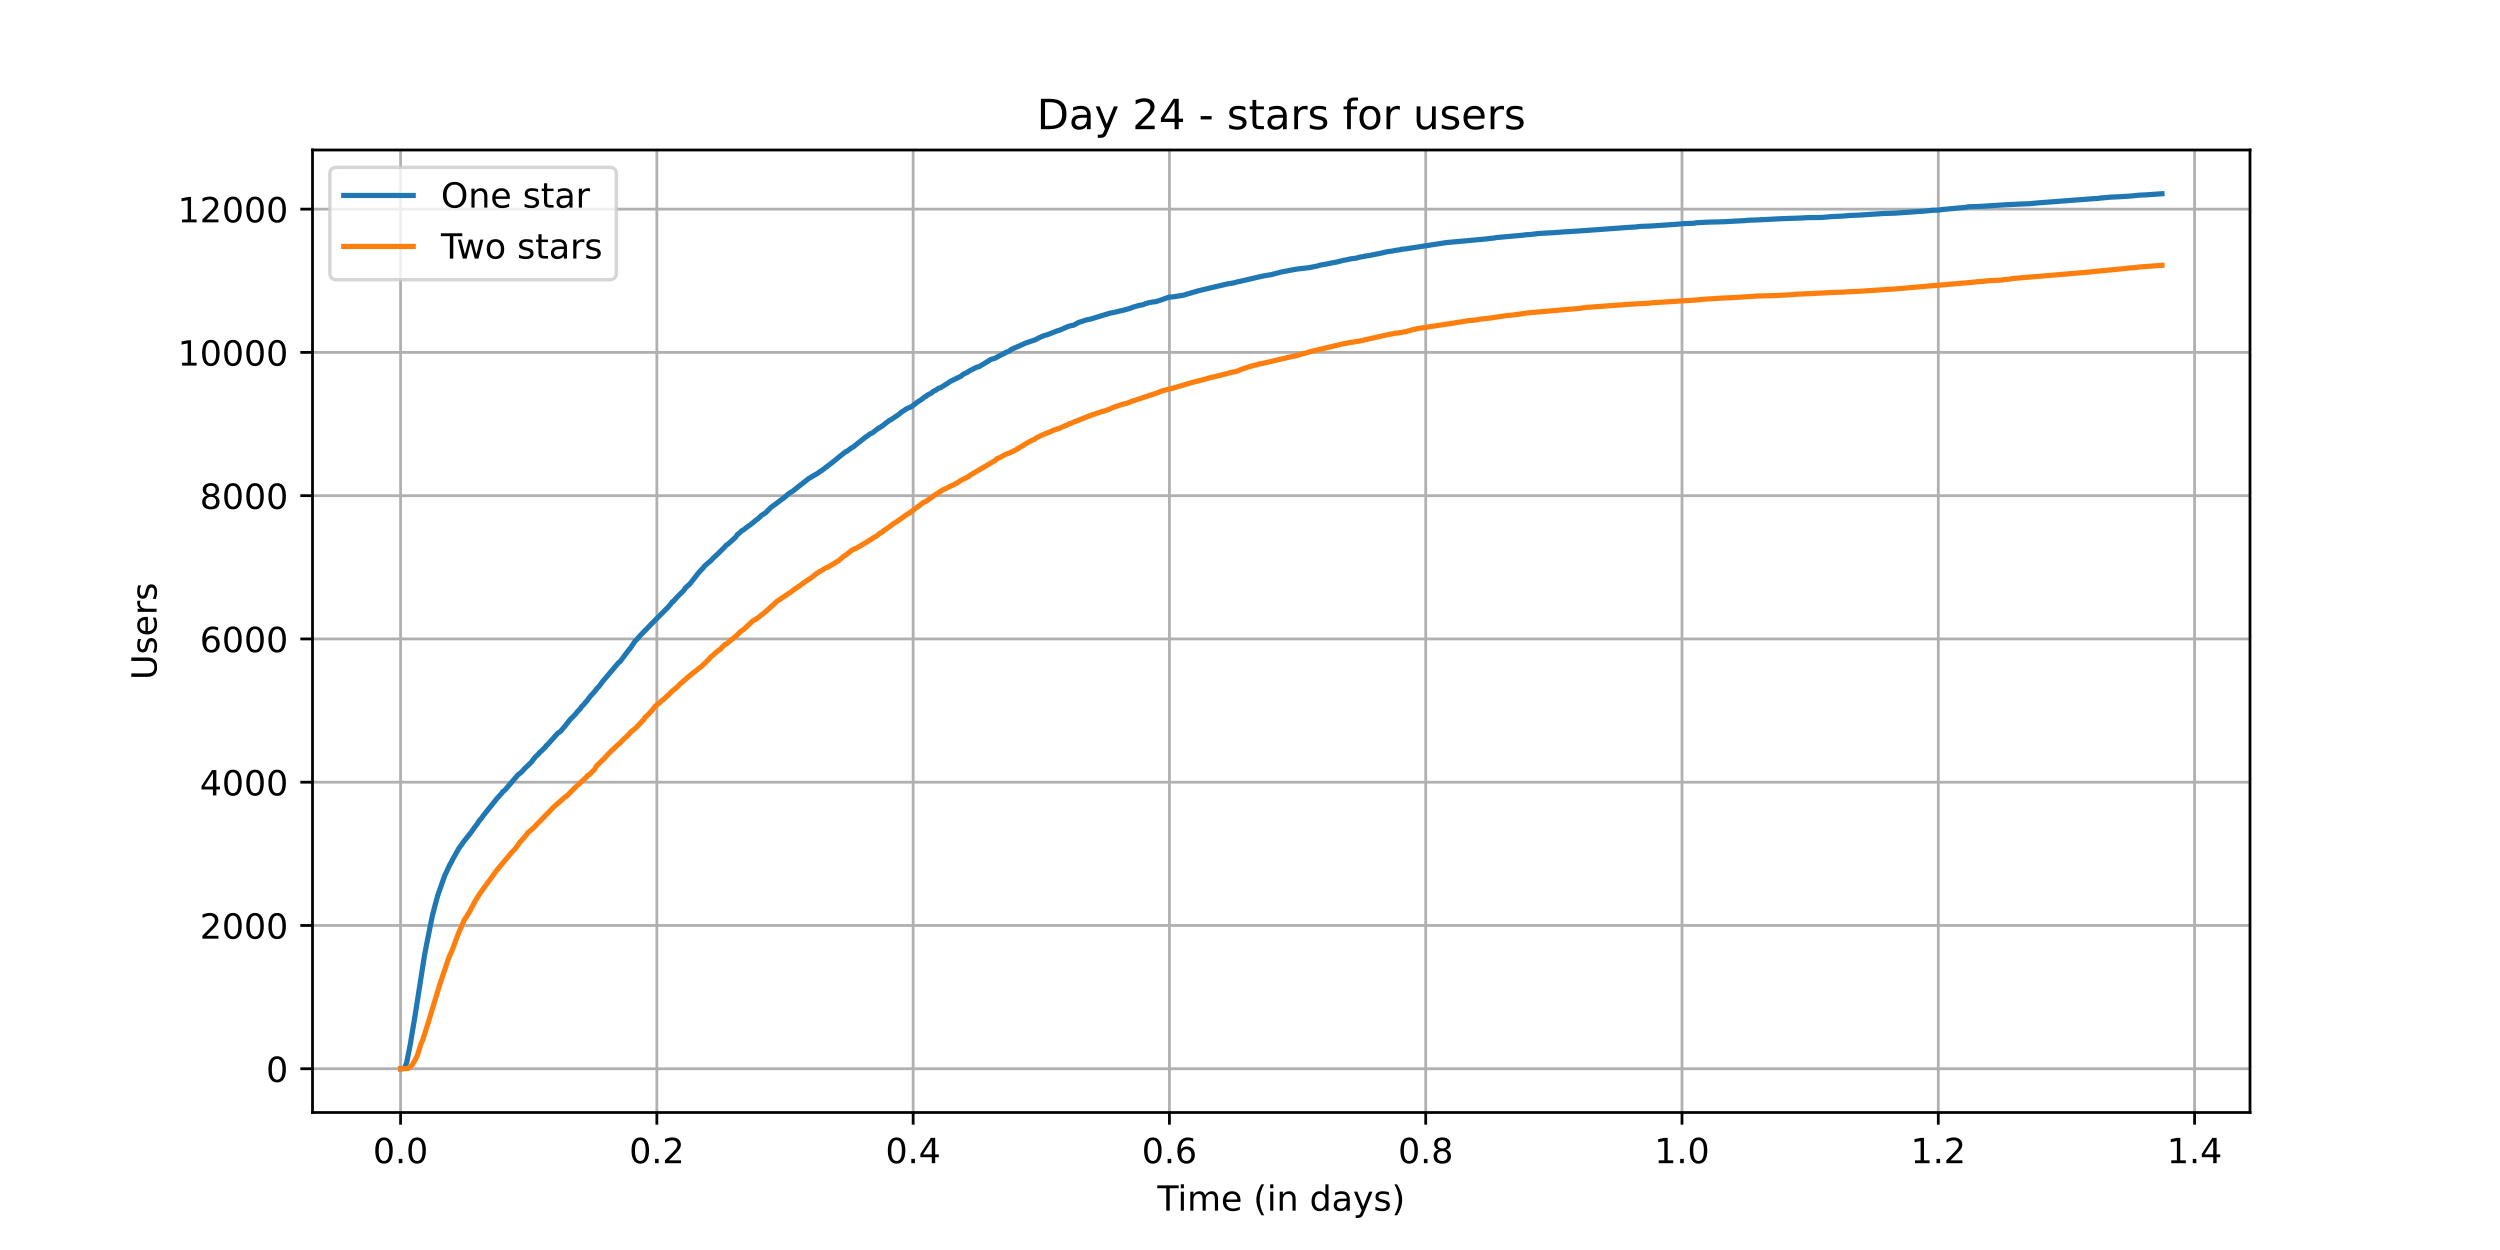 <?xml version="1.0" encoding="utf-8" standalone="no"?>
<!DOCTYPE svg PUBLIC "-//W3C//DTD SVG 1.1//EN"
  "http://www.w3.org/Graphics/SVG/1.1/DTD/svg11.dtd">
<!-- Created with matplotlib (https://matplotlib.org/) -->
<svg height="360pt" version="1.1" viewBox="0 0 720 360" width="720pt" xmlns="http://www.w3.org/2000/svg" xmlns:xlink="http://www.w3.org/1999/xlink">
 <defs>
  <style type="text/css">*{stroke-linecap:butt;stroke-linejoin:round;}</style>
 </defs>
 <g id="figure_1">
  <g id="patch_1">
   <path d="M 0 360 
L 720 360 
L 720 0 
L 0 0 
z
" style="fill:#ffffff;"/>
  </g>
  <g id="axes_1">
   <g id="patch_2">
    <path d="M 90 320.4 
L 648 320.4 
L 648 43.2 
L 90 43.2 
z
" style="fill:#ffffff;"/>
   </g>
   <g id="matplotlib.axis_1">
    <g id="xtick_1">
     <g id="line2d_1">
      <path clip-path="url(#p8cba66ebc4)" d="M 115.364 320.4 
L 115.364 43.2 
" style="fill:none;stroke:#b0b0b0;stroke-linecap:square;stroke-width:0.8;"/>
     </g>
     <g id="line2d_2">
      <defs>
       <path d="M 0 0 
L 0 3.5 
" id="m102d03d52a" style="stroke:#000000;stroke-width:0.8;"/>
      </defs>
      <g>
       <use style="stroke:#000000;stroke-width:0.8;" x="115.364" xlink:href="#m102d03d52a" y="320.4"/>
      </g>
     </g>
     <g id="text_1">
      <!-- 0.0 -->
      <g transform="translate(107.412 334.998)scale(0.1 -0.1)">
       <defs>
        <path d="M 31.781 66.406 
Q 24.172 66.406 20.328 58.906 
Q 16.5 51.422 16.5 36.375 
Q 16.5 21.391 20.328 13.891 
Q 24.172 6.391 31.781 6.391 
Q 39.453 6.391 43.281 13.891 
Q 47.125 21.391 47.125 36.375 
Q 47.125 51.422 43.281 58.906 
Q 39.453 66.406 31.781 66.406 
z
M 31.781 74.219 
Q 44.047 74.219 50.516 64.516 
Q 56.984 54.828 56.984 36.375 
Q 56.984 17.969 50.516 8.266 
Q 44.047 -1.422 31.781 -1.422 
Q 19.531 -1.422 13.062 8.266 
Q 6.594 17.969 6.594 36.375 
Q 6.594 54.828 13.062 64.516 
Q 19.531 74.219 31.781 74.219 
z
" id="DejaVuSans-48"/>
        <path d="M 10.688 12.406 
L 21 12.406 
L 21 0 
L 10.688 0 
z
" id="DejaVuSans-46"/>
       </defs>
       <use xlink:href="#DejaVuSans-48"/>
       <use x="63.623" xlink:href="#DejaVuSans-46"/>
       <use x="95.41" xlink:href="#DejaVuSans-48"/>
      </g>
     </g>
    </g>
    <g id="xtick_2">
     <g id="line2d_3">
      <path clip-path="url(#p8cba66ebc4)" d="M 189.174 320.4 
L 189.174 43.2 
" style="fill:none;stroke:#b0b0b0;stroke-linecap:square;stroke-width:0.8;"/>
     </g>
     <g id="line2d_4">
      <g>
       <use style="stroke:#000000;stroke-width:0.8;" x="189.174" xlink:href="#m102d03d52a" y="320.4"/>
      </g>
     </g>
     <g id="text_2">
      <!-- 0.2 -->
      <g transform="translate(181.223 334.998)scale(0.1 -0.1)">
       <defs>
        <path d="M 19.188 8.297 
L 53.609 8.297 
L 53.609 0 
L 7.328 0 
L 7.328 8.297 
Q 12.938 14.109 22.625 23.891 
Q 32.328 33.688 34.812 36.531 
Q 39.547 41.844 41.422 45.531 
Q 43.312 49.219 43.312 52.781 
Q 43.312 58.594 39.234 62.25 
Q 35.156 65.922 28.609 65.922 
Q 23.969 65.922 18.812 64.312 
Q 13.672 62.703 7.812 59.422 
L 7.812 69.391 
Q 13.766 71.781 18.938 73 
Q 24.125 74.219 28.422 74.219 
Q 39.75 74.219 46.484 68.547 
Q 53.219 62.891 53.219 53.422 
Q 53.219 48.922 51.531 44.891 
Q 49.859 40.875 45.406 35.406 
Q 44.188 33.984 37.641 27.219 
Q 31.109 20.453 19.188 8.297 
z
" id="DejaVuSans-50"/>
       </defs>
       <use xlink:href="#DejaVuSans-48"/>
       <use x="63.623" xlink:href="#DejaVuSans-46"/>
       <use x="95.41" xlink:href="#DejaVuSans-50"/>
      </g>
     </g>
    </g>
    <g id="xtick_3">
     <g id="line2d_5">
      <path clip-path="url(#p8cba66ebc4)" d="M 262.985 320.4 
L 262.985 43.2 
" style="fill:none;stroke:#b0b0b0;stroke-linecap:square;stroke-width:0.8;"/>
     </g>
     <g id="line2d_6">
      <g>
       <use style="stroke:#000000;stroke-width:0.8;" x="262.985" xlink:href="#m102d03d52a" y="320.4"/>
      </g>
     </g>
     <g id="text_3">
      <!-- 0.4 -->
      <g transform="translate(255.033 334.998)scale(0.1 -0.1)">
       <defs>
        <path d="M 37.797 64.312 
L 12.891 25.391 
L 37.797 25.391 
z
M 35.203 72.906 
L 47.609 72.906 
L 47.609 25.391 
L 58.016 25.391 
L 58.016 17.188 
L 47.609 17.188 
L 47.609 0 
L 37.797 0 
L 37.797 17.188 
L 4.891 17.188 
L 4.891 26.703 
z
" id="DejaVuSans-52"/>
       </defs>
       <use xlink:href="#DejaVuSans-48"/>
       <use x="63.623" xlink:href="#DejaVuSans-46"/>
       <use x="95.41" xlink:href="#DejaVuSans-52"/>
      </g>
     </g>
    </g>
    <g id="xtick_4">
     <g id="line2d_7">
      <path clip-path="url(#p8cba66ebc4)" d="M 336.795 320.4 
L 336.795 43.2 
" style="fill:none;stroke:#b0b0b0;stroke-linecap:square;stroke-width:0.8;"/>
     </g>
     <g id="line2d_8">
      <g>
       <use style="stroke:#000000;stroke-width:0.8;" x="336.795" xlink:href="#m102d03d52a" y="320.4"/>
      </g>
     </g>
     <g id="text_4">
      <!-- 0.6 -->
      <g transform="translate(328.844 334.998)scale(0.1 -0.1)">
       <defs>
        <path d="M 33.016 40.375 
Q 26.375 40.375 22.484 35.828 
Q 18.609 31.297 18.609 23.391 
Q 18.609 15.531 22.484 10.953 
Q 26.375 6.391 33.016 6.391 
Q 39.656 6.391 43.531 10.953 
Q 47.406 15.531 47.406 23.391 
Q 47.406 31.297 43.531 35.828 
Q 39.656 40.375 33.016 40.375 
z
M 52.594 71.297 
L 52.594 62.312 
Q 48.875 64.062 45.094 64.984 
Q 41.312 65.922 37.594 65.922 
Q 27.828 65.922 22.672 59.328 
Q 17.531 52.734 16.797 39.406 
Q 19.672 43.656 24.016 45.922 
Q 28.375 48.188 33.594 48.188 
Q 44.578 48.188 50.953 41.516 
Q 57.328 34.859 57.328 23.391 
Q 57.328 12.156 50.688 5.359 
Q 44.047 -1.422 33.016 -1.422 
Q 20.359 -1.422 13.672 8.266 
Q 6.984 17.969 6.984 36.375 
Q 6.984 53.656 15.188 63.938 
Q 23.391 74.219 37.203 74.219 
Q 40.922 74.219 44.703 73.484 
Q 48.484 72.75 52.594 71.297 
z
" id="DejaVuSans-54"/>
       </defs>
       <use xlink:href="#DejaVuSans-48"/>
       <use x="63.623" xlink:href="#DejaVuSans-46"/>
       <use x="95.41" xlink:href="#DejaVuSans-54"/>
      </g>
     </g>
    </g>
    <g id="xtick_5">
     <g id="line2d_9">
      <path clip-path="url(#p8cba66ebc4)" d="M 410.606 320.4 
L 410.606 43.2 
" style="fill:none;stroke:#b0b0b0;stroke-linecap:square;stroke-width:0.8;"/>
     </g>
     <g id="line2d_10">
      <g>
       <use style="stroke:#000000;stroke-width:0.8;" x="410.606" xlink:href="#m102d03d52a" y="320.4"/>
      </g>
     </g>
     <g id="text_5">
      <!-- 0.8 -->
      <g transform="translate(402.654 334.998)scale(0.1 -0.1)">
       <defs>
        <path d="M 31.781 34.625 
Q 24.75 34.625 20.719 30.859 
Q 16.703 27.094 16.703 20.516 
Q 16.703 13.922 20.719 10.156 
Q 24.75 6.391 31.781 6.391 
Q 38.812 6.391 42.859 10.172 
Q 46.922 13.969 46.922 20.516 
Q 46.922 27.094 42.891 30.859 
Q 38.875 34.625 31.781 34.625 
z
M 21.922 38.812 
Q 15.578 40.375 12.031 44.719 
Q 8.5 49.078 8.5 55.328 
Q 8.5 64.062 14.719 69.141 
Q 20.953 74.219 31.781 74.219 
Q 42.672 74.219 48.875 69.141 
Q 55.078 64.062 55.078 55.328 
Q 55.078 49.078 51.531 44.719 
Q 48 40.375 41.703 38.812 
Q 48.828 37.156 52.797 32.312 
Q 56.781 27.484 56.781 20.516 
Q 56.781 9.906 50.312 4.234 
Q 43.844 -1.422 31.781 -1.422 
Q 19.734 -1.422 13.25 4.234 
Q 6.781 9.906 6.781 20.516 
Q 6.781 27.484 10.781 32.312 
Q 14.797 37.156 21.922 38.812 
z
M 18.312 54.391 
Q 18.312 48.734 21.844 45.562 
Q 25.391 42.391 31.781 42.391 
Q 38.141 42.391 41.719 45.562 
Q 45.312 48.734 45.312 54.391 
Q 45.312 60.062 41.719 63.234 
Q 38.141 66.406 31.781 66.406 
Q 25.391 66.406 21.844 63.234 
Q 18.312 60.062 18.312 54.391 
z
" id="DejaVuSans-56"/>
       </defs>
       <use xlink:href="#DejaVuSans-48"/>
       <use x="63.623" xlink:href="#DejaVuSans-46"/>
       <use x="95.41" xlink:href="#DejaVuSans-56"/>
      </g>
     </g>
    </g>
    <g id="xtick_6">
     <g id="line2d_11">
      <path clip-path="url(#p8cba66ebc4)" d="M 484.417 320.4 
L 484.417 43.2 
" style="fill:none;stroke:#b0b0b0;stroke-linecap:square;stroke-width:0.8;"/>
     </g>
     <g id="line2d_12">
      <g>
       <use style="stroke:#000000;stroke-width:0.8;" x="484.417" xlink:href="#m102d03d52a" y="320.4"/>
      </g>
     </g>
     <g id="text_6">
      <!-- 1.0 -->
      <g transform="translate(476.465 334.998)scale(0.1 -0.1)">
       <defs>
        <path d="M 12.406 8.297 
L 28.516 8.297 
L 28.516 63.922 
L 10.984 60.406 
L 10.984 69.391 
L 28.422 72.906 
L 38.281 72.906 
L 38.281 8.297 
L 54.391 8.297 
L 54.391 0 
L 12.406 0 
z
" id="DejaVuSans-49"/>
       </defs>
       <use xlink:href="#DejaVuSans-49"/>
       <use x="63.623" xlink:href="#DejaVuSans-46"/>
       <use x="95.41" xlink:href="#DejaVuSans-48"/>
      </g>
     </g>
    </g>
    <g id="xtick_7">
     <g id="line2d_13">
      <path clip-path="url(#p8cba66ebc4)" d="M 558.227 320.4 
L 558.227 43.2 
" style="fill:none;stroke:#b0b0b0;stroke-linecap:square;stroke-width:0.8;"/>
     </g>
     <g id="line2d_14">
      <g>
       <use style="stroke:#000000;stroke-width:0.8;" x="558.227" xlink:href="#m102d03d52a" y="320.4"/>
      </g>
     </g>
     <g id="text_7">
      <!-- 1.2 -->
      <g transform="translate(550.276 334.998)scale(0.1 -0.1)">
       <use xlink:href="#DejaVuSans-49"/>
       <use x="63.623" xlink:href="#DejaVuSans-46"/>
       <use x="95.41" xlink:href="#DejaVuSans-50"/>
      </g>
     </g>
    </g>
    <g id="xtick_8">
     <g id="line2d_15">
      <path clip-path="url(#p8cba66ebc4)" d="M 632.038 320.4 
L 632.038 43.2 
" style="fill:none;stroke:#b0b0b0;stroke-linecap:square;stroke-width:0.8;"/>
     </g>
     <g id="line2d_16">
      <g>
       <use style="stroke:#000000;stroke-width:0.8;" x="632.038" xlink:href="#m102d03d52a" y="320.4"/>
      </g>
     </g>
     <g id="text_8">
      <!-- 1.4 -->
      <g transform="translate(624.086 334.998)scale(0.1 -0.1)">
       <use xlink:href="#DejaVuSans-49"/>
       <use x="63.623" xlink:href="#DejaVuSans-46"/>
       <use x="95.41" xlink:href="#DejaVuSans-52"/>
      </g>
     </g>
    </g>
    <g id="text_9">
     <!-- Time (in days) -->
     <g transform="translate(333.327 348.677)scale(0.1 -0.1)">
      <defs>
       <path d="M -0.297 72.906 
L 61.375 72.906 
L 61.375 64.594 
L 35.5 64.594 
L 35.5 0 
L 25.594 0 
L 25.594 64.594 
L -0.297 64.594 
z
" id="DejaVuSans-84"/>
       <path d="M 9.422 54.688 
L 18.406 54.688 
L 18.406 0 
L 9.422 0 
z
M 9.422 75.984 
L 18.406 75.984 
L 18.406 64.594 
L 9.422 64.594 
z
" id="DejaVuSans-105"/>
       <path d="M 52 44.188 
Q 55.375 50.25 60.062 53.125 
Q 64.75 56 71.094 56 
Q 79.641 56 84.281 50.016 
Q 88.922 44.047 88.922 33.016 
L 88.922 0 
L 79.891 0 
L 79.891 32.719 
Q 79.891 40.578 77.094 44.375 
Q 74.312 48.188 68.609 48.188 
Q 61.625 48.188 57.562 43.547 
Q 53.516 38.922 53.516 30.906 
L 53.516 0 
L 44.484 0 
L 44.484 32.719 
Q 44.484 40.625 41.703 44.406 
Q 38.922 48.188 33.109 48.188 
Q 26.219 48.188 22.156 43.531 
Q 18.109 38.875 18.109 30.906 
L 18.109 0 
L 9.078 0 
L 9.078 54.688 
L 18.109 54.688 
L 18.109 46.188 
Q 21.188 51.219 25.484 53.609 
Q 29.781 56 35.688 56 
Q 41.656 56 45.828 52.969 
Q 50 49.953 52 44.188 
z
" id="DejaVuSans-109"/>
       <path d="M 56.203 29.594 
L 56.203 25.203 
L 14.891 25.203 
Q 15.484 15.922 20.484 11.062 
Q 25.484 6.203 34.422 6.203 
Q 39.594 6.203 44.453 7.469 
Q 49.312 8.734 54.109 11.281 
L 54.109 2.781 
Q 49.266 0.734 44.188 -0.344 
Q 39.109 -1.422 33.891 -1.422 
Q 20.797 -1.422 13.156 6.188 
Q 5.516 13.812 5.516 26.812 
Q 5.516 40.234 12.766 48.109 
Q 20.016 56 32.328 56 
Q 43.359 56 49.781 48.891 
Q 56.203 41.797 56.203 29.594 
z
M 47.219 32.234 
Q 47.125 39.594 43.094 43.984 
Q 39.062 48.391 32.422 48.391 
Q 24.906 48.391 20.391 44.141 
Q 15.875 39.891 15.188 32.172 
z
" id="DejaVuSans-101"/>
       <path id="DejaVuSans-32"/>
       <path d="M 31 75.875 
Q 24.469 64.656 21.281 53.656 
Q 18.109 42.672 18.109 31.391 
Q 18.109 20.125 21.312 9.062 
Q 24.516 -2 31 -13.188 
L 23.188 -13.188 
Q 15.875 -1.703 12.234 9.375 
Q 8.594 20.453 8.594 31.391 
Q 8.594 42.281 12.203 53.312 
Q 15.828 64.359 23.188 75.875 
z
" id="DejaVuSans-40"/>
       <path d="M 54.891 33.016 
L 54.891 0 
L 45.906 0 
L 45.906 32.719 
Q 45.906 40.484 42.875 44.328 
Q 39.844 48.188 33.797 48.188 
Q 26.516 48.188 22.312 43.547 
Q 18.109 38.922 18.109 30.906 
L 18.109 0 
L 9.078 0 
L 9.078 54.688 
L 18.109 54.688 
L 18.109 46.188 
Q 21.344 51.125 25.703 53.562 
Q 30.078 56 35.797 56 
Q 45.219 56 50.047 50.172 
Q 54.891 44.344 54.891 33.016 
z
" id="DejaVuSans-110"/>
       <path d="M 45.406 46.391 
L 45.406 75.984 
L 54.391 75.984 
L 54.391 0 
L 45.406 0 
L 45.406 8.203 
Q 42.578 3.328 38.25 0.953 
Q 33.938 -1.422 27.875 -1.422 
Q 17.969 -1.422 11.734 6.484 
Q 5.516 14.406 5.516 27.297 
Q 5.516 40.188 11.734 48.094 
Q 17.969 56 27.875 56 
Q 33.938 56 38.25 53.625 
Q 42.578 51.266 45.406 46.391 
z
M 14.797 27.297 
Q 14.797 17.391 18.875 11.75 
Q 22.953 6.109 30.078 6.109 
Q 37.203 6.109 41.297 11.75 
Q 45.406 17.391 45.406 27.297 
Q 45.406 37.203 41.297 42.844 
Q 37.203 48.484 30.078 48.484 
Q 22.953 48.484 18.875 42.844 
Q 14.797 37.203 14.797 27.297 
z
" id="DejaVuSans-100"/>
       <path d="M 34.281 27.484 
Q 23.391 27.484 19.188 25 
Q 14.984 22.516 14.984 16.5 
Q 14.984 11.719 18.141 8.906 
Q 21.297 6.109 26.703 6.109 
Q 34.188 6.109 38.703 11.406 
Q 43.219 16.703 43.219 25.484 
L 43.219 27.484 
z
M 52.203 31.203 
L 52.203 0 
L 43.219 0 
L 43.219 8.297 
Q 40.141 3.328 35.547 0.953 
Q 30.953 -1.422 24.312 -1.422 
Q 15.922 -1.422 10.953 3.297 
Q 6 8.016 6 15.922 
Q 6 25.141 12.172 29.828 
Q 18.359 34.516 30.609 34.516 
L 43.219 34.516 
L 43.219 35.406 
Q 43.219 41.609 39.141 45 
Q 35.062 48.391 27.688 48.391 
Q 23 48.391 18.547 47.266 
Q 14.109 46.141 10.016 43.891 
L 10.016 52.203 
Q 14.938 54.109 19.578 55.047 
Q 24.219 56 28.609 56 
Q 40.484 56 46.344 49.844 
Q 52.203 43.703 52.203 31.203 
z
" id="DejaVuSans-97"/>
       <path d="M 32.172 -5.078 
Q 28.375 -14.844 24.75 -17.812 
Q 21.141 -20.797 15.094 -20.797 
L 7.906 -20.797 
L 7.906 -13.281 
L 13.188 -13.281 
Q 16.891 -13.281 18.938 -11.516 
Q 21 -9.766 23.484 -3.219 
L 25.094 0.875 
L 2.984 54.688 
L 12.5 54.688 
L 29.594 11.922 
L 46.688 54.688 
L 56.203 54.688 
z
" id="DejaVuSans-121"/>
       <path d="M 44.281 53.078 
L 44.281 44.578 
Q 40.484 46.531 36.375 47.5 
Q 32.281 48.484 27.875 48.484 
Q 21.188 48.484 17.844 46.438 
Q 14.5 44.391 14.5 40.281 
Q 14.5 37.156 16.891 35.375 
Q 19.281 33.594 26.516 31.984 
L 29.594 31.297 
Q 39.156 29.25 43.188 25.516 
Q 47.219 21.781 47.219 15.094 
Q 47.219 7.469 41.188 3.016 
Q 35.156 -1.422 24.609 -1.422 
Q 20.219 -1.422 15.453 -0.562 
Q 10.688 0.297 5.422 2 
L 5.422 11.281 
Q 10.406 8.688 15.234 7.391 
Q 20.062 6.109 24.812 6.109 
Q 31.156 6.109 34.562 8.281 
Q 37.984 10.453 37.984 14.406 
Q 37.984 18.062 35.516 20.016 
Q 33.062 21.969 24.703 23.781 
L 21.578 24.516 
Q 13.234 26.266 9.516 29.906 
Q 5.812 33.547 5.812 39.891 
Q 5.812 47.609 11.281 51.797 
Q 16.75 56 26.812 56 
Q 31.781 56 36.172 55.266 
Q 40.578 54.547 44.281 53.078 
z
" id="DejaVuSans-115"/>
       <path d="M 8.016 75.875 
L 15.828 75.875 
Q 23.141 64.359 26.781 53.312 
Q 30.422 42.281 30.422 31.391 
Q 30.422 20.453 26.781 9.375 
Q 23.141 -1.703 15.828 -13.188 
L 8.016 -13.188 
Q 14.5 -2 17.703 9.062 
Q 20.906 20.125 20.906 31.391 
Q 20.906 42.672 17.703 53.656 
Q 14.5 64.656 8.016 75.875 
z
" id="DejaVuSans-41"/>
      </defs>
      <use xlink:href="#DejaVuSans-84"/>
      <use x="57.959" xlink:href="#DejaVuSans-105"/>
      <use x="85.742" xlink:href="#DejaVuSans-109"/>
      <use x="183.154" xlink:href="#DejaVuSans-101"/>
      <use x="244.678" xlink:href="#DejaVuSans-32"/>
      <use x="276.465" xlink:href="#DejaVuSans-40"/>
      <use x="315.479" xlink:href="#DejaVuSans-105"/>
      <use x="343.262" xlink:href="#DejaVuSans-110"/>
      <use x="406.641" xlink:href="#DejaVuSans-32"/>
      <use x="438.428" xlink:href="#DejaVuSans-100"/>
      <use x="501.904" xlink:href="#DejaVuSans-97"/>
      <use x="563.184" xlink:href="#DejaVuSans-121"/>
      <use x="622.363" xlink:href="#DejaVuSans-115"/>
      <use x="674.463" xlink:href="#DejaVuSans-41"/>
     </g>
    </g>
   </g>
   <g id="matplotlib.axis_2">
    <g id="ytick_1">
     <g id="line2d_17">
      <path clip-path="url(#p8cba66ebc4)" d="M 90 307.8 
L 648 307.8 
" style="fill:none;stroke:#b0b0b0;stroke-linecap:square;stroke-width:0.8;"/>
     </g>
     <g id="line2d_18">
      <defs>
       <path d="M 0 0 
L -3.5 0 
" id="me03bfef61c" style="stroke:#000000;stroke-width:0.8;"/>
      </defs>
      <g>
       <use style="stroke:#000000;stroke-width:0.8;" x="90" xlink:href="#me03bfef61c" y="307.8"/>
      </g>
     </g>
     <g id="text_10">
      <!-- 0 -->
      <g transform="translate(76.638 311.599)scale(0.1 -0.1)">
       <use xlink:href="#DejaVuSans-48"/>
      </g>
     </g>
    </g>
    <g id="ytick_2">
     <g id="line2d_19">
      <path clip-path="url(#p8cba66ebc4)" d="M 90 266.539 
L 648 266.539 
" style="fill:none;stroke:#b0b0b0;stroke-linecap:square;stroke-width:0.8;"/>
     </g>
     <g id="line2d_20">
      <g>
       <use style="stroke:#000000;stroke-width:0.8;" x="90" xlink:href="#me03bfef61c" y="266.539"/>
      </g>
     </g>
     <g id="text_11">
      <!-- 2000 -->
      <g transform="translate(57.55 270.338)scale(0.1 -0.1)">
       <use xlink:href="#DejaVuSans-50"/>
       <use x="63.623" xlink:href="#DejaVuSans-48"/>
       <use x="127.246" xlink:href="#DejaVuSans-48"/>
       <use x="190.869" xlink:href="#DejaVuSans-48"/>
      </g>
     </g>
    </g>
    <g id="ytick_3">
     <g id="line2d_21">
      <path clip-path="url(#p8cba66ebc4)" d="M 90 225.279 
L 648 225.279 
" style="fill:none;stroke:#b0b0b0;stroke-linecap:square;stroke-width:0.8;"/>
     </g>
     <g id="line2d_22">
      <g>
       <use style="stroke:#000000;stroke-width:0.8;" x="90" xlink:href="#me03bfef61c" y="225.279"/>
      </g>
     </g>
     <g id="text_12">
      <!-- 4000 -->
      <g transform="translate(57.55 229.078)scale(0.1 -0.1)">
       <use xlink:href="#DejaVuSans-52"/>
       <use x="63.623" xlink:href="#DejaVuSans-48"/>
       <use x="127.246" xlink:href="#DejaVuSans-48"/>
       <use x="190.869" xlink:href="#DejaVuSans-48"/>
      </g>
     </g>
    </g>
    <g id="ytick_4">
     <g id="line2d_23">
      <path clip-path="url(#p8cba66ebc4)" d="M 90 184.018 
L 648 184.018 
" style="fill:none;stroke:#b0b0b0;stroke-linecap:square;stroke-width:0.8;"/>
     </g>
     <g id="line2d_24">
      <g>
       <use style="stroke:#000000;stroke-width:0.8;" x="90" xlink:href="#me03bfef61c" y="184.018"/>
      </g>
     </g>
     <g id="text_13">
      <!-- 6000 -->
      <g transform="translate(57.55 187.817)scale(0.1 -0.1)">
       <use xlink:href="#DejaVuSans-54"/>
       <use x="63.623" xlink:href="#DejaVuSans-48"/>
       <use x="127.246" xlink:href="#DejaVuSans-48"/>
       <use x="190.869" xlink:href="#DejaVuSans-48"/>
      </g>
     </g>
    </g>
    <g id="ytick_5">
     <g id="line2d_25">
      <path clip-path="url(#p8cba66ebc4)" d="M 90 142.757 
L 648 142.757 
" style="fill:none;stroke:#b0b0b0;stroke-linecap:square;stroke-width:0.8;"/>
     </g>
     <g id="line2d_26">
      <g>
       <use style="stroke:#000000;stroke-width:0.8;" x="90" xlink:href="#me03bfef61c" y="142.757"/>
      </g>
     </g>
     <g id="text_14">
      <!-- 8000 -->
      <g transform="translate(57.55 146.556)scale(0.1 -0.1)">
       <use xlink:href="#DejaVuSans-56"/>
       <use x="63.623" xlink:href="#DejaVuSans-48"/>
       <use x="127.246" xlink:href="#DejaVuSans-48"/>
       <use x="190.869" xlink:href="#DejaVuSans-48"/>
      </g>
     </g>
    </g>
    <g id="ytick_6">
     <g id="line2d_27">
      <path clip-path="url(#p8cba66ebc4)" d="M 90 101.496 
L 648 101.496 
" style="fill:none;stroke:#b0b0b0;stroke-linecap:square;stroke-width:0.8;"/>
     </g>
     <g id="line2d_28">
      <g>
       <use style="stroke:#000000;stroke-width:0.8;" x="90" xlink:href="#me03bfef61c" y="101.496"/>
      </g>
     </g>
     <g id="text_15">
      <!-- 10000 -->
      <g transform="translate(51.188 105.295)scale(0.1 -0.1)">
       <use xlink:href="#DejaVuSans-49"/>
       <use x="63.623" xlink:href="#DejaVuSans-48"/>
       <use x="127.246" xlink:href="#DejaVuSans-48"/>
       <use x="190.869" xlink:href="#DejaVuSans-48"/>
       <use x="254.492" xlink:href="#DejaVuSans-48"/>
      </g>
     </g>
    </g>
    <g id="ytick_7">
     <g id="line2d_29">
      <path clip-path="url(#p8cba66ebc4)" d="M 90 60.236 
L 648 60.236 
" style="fill:none;stroke:#b0b0b0;stroke-linecap:square;stroke-width:0.8;"/>
     </g>
     <g id="line2d_30">
      <g>
       <use style="stroke:#000000;stroke-width:0.8;" x="90" xlink:href="#me03bfef61c" y="60.236"/>
      </g>
     </g>
     <g id="text_16">
      <!-- 12000 -->
      <g transform="translate(51.188 64.035)scale(0.1 -0.1)">
       <use xlink:href="#DejaVuSans-49"/>
       <use x="63.623" xlink:href="#DejaVuSans-50"/>
       <use x="127.246" xlink:href="#DejaVuSans-48"/>
       <use x="190.869" xlink:href="#DejaVuSans-48"/>
       <use x="254.492" xlink:href="#DejaVuSans-48"/>
      </g>
     </g>
    </g>
    <g id="text_17">
     <!-- Users -->
     <g transform="translate(45.108 195.801)rotate(-90)scale(0.1 -0.1)">
      <defs>
       <path d="M 8.688 72.906 
L 18.609 72.906 
L 18.609 28.609 
Q 18.609 16.891 22.844 11.734 
Q 27.094 6.594 36.625 6.594 
Q 46.094 6.594 50.344 11.734 
Q 54.594 16.891 54.594 28.609 
L 54.594 72.906 
L 64.5 72.906 
L 64.5 27.391 
Q 64.5 13.141 57.438 5.859 
Q 50.391 -1.422 36.625 -1.422 
Q 22.797 -1.422 15.734 5.859 
Q 8.688 13.141 8.688 27.391 
z
" id="DejaVuSans-85"/>
       <path d="M 41.109 46.297 
Q 39.594 47.172 37.812 47.578 
Q 36.031 48 33.891 48 
Q 26.266 48 22.188 43.047 
Q 18.109 38.094 18.109 28.812 
L 18.109 0 
L 9.078 0 
L 9.078 54.688 
L 18.109 54.688 
L 18.109 46.188 
Q 20.953 51.172 25.484 53.578 
Q 30.031 56 36.531 56 
Q 37.453 56 38.578 55.875 
Q 39.703 55.766 41.062 55.516 
z
" id="DejaVuSans-114"/>
      </defs>
      <use xlink:href="#DejaVuSans-85"/>
      <use x="73.193" xlink:href="#DejaVuSans-115"/>
      <use x="125.293" xlink:href="#DejaVuSans-101"/>
      <use x="186.816" xlink:href="#DejaVuSans-114"/>
      <use x="227.93" xlink:href="#DejaVuSans-115"/>
     </g>
    </g>
   </g>
   <g id="line2d_31">
    <path clip-path="url(#p8cba66ebc4)" d="M 115.364 307.8 
L 116.154 307.759 
L 116.662 307.326 
L 117.17 305.799 
L 118.187 300.641 
L 118.695 297.505 
L 119.46 293.008 
L 122.253 275.163 
L 123.014 271.202 
L 124.539 263.651 
L 125.299 260.721 
L 126.064 257.895 
L 128.093 252.139 
L 128.601 251.066 
L 129.617 248.88 
L 129.874 248.529 
L 130.382 247.477 
L 132.159 244.32 
L 132.667 243.619 
L 132.919 243.33 
L 133.428 242.526 
L 135.713 239.658 
L 136.477 238.544 
L 137.49 237.223 
L 137.998 236.378 
L 138.506 235.862 
L 139.267 234.789 
L 143.077 230.023 
L 144.602 228.352 
L 144.854 227.94 
L 145.362 227.61 
L 149.172 223.154 
L 150.189 222.37 
L 151.205 221.235 
L 152.987 219.564 
L 153.491 218.862 
L 154.255 217.913 
L 155.015 217.233 
L 155.524 216.593 
L 156.032 216.201 
L 156.54 215.665 
L 157.049 215.19 
L 157.301 214.736 
L 157.557 214.613 
L 160.094 211.766 
L 160.603 211.188 
L 161.363 210.672 
L 161.619 210.445 
L 162.127 209.806 
L 162.888 208.919 
L 164.156 207.268 
L 165.681 205.742 
L 166.19 205.081 
L 167.206 204.009 
L 167.458 203.534 
L 167.967 203.08 
L 168.731 202.152 
L 168.983 201.925 
L 170 200.543 
L 171.268 199.16 
L 172.033 198.15 
L 172.537 197.675 
L 173.554 196.272 
L 178.128 190.867 
L 178.637 190.475 
L 181.174 187.071 
L 181.426 186.844 
L 182.951 184.575 
L 183.459 184.1 
L 184.224 183.193 
L 188.538 178.757 
L 192.096 175.188 
L 193.113 174.053 
L 193.621 173.311 
L 193.873 173.269 
L 194.381 172.671 
L 194.889 172.073 
L 196.923 170.051 
L 197.427 169.288 
L 198.7 168.153 
L 200.985 165.223 
L 201.493 164.605 
L 202.51 163.552 
L 203.018 162.913 
L 204.795 161.407 
L 205.303 160.829 
L 206.572 159.674 
L 208.857 157.384 
L 209.113 157.033 
L 209.622 156.744 
L 211.907 154.661 
L 212.415 153.877 
L 212.667 153.753 
L 213.684 152.825 
L 214.192 152.556 
L 214.952 151.938 
L 216.477 150.844 
L 217.746 149.792 
L 218.254 149.441 
L 218.763 148.967 
L 219.271 148.472 
L 220.539 147.646 
L 222.064 146.099 
L 222.573 145.748 
L 226.131 143.087 
L 227.143 142.159 
L 227.908 141.664 
L 228.16 141.581 
L 228.668 141.148 
L 232.986 137.764 
L 235.78 136.135 
L 236.032 135.846 
L 236.54 135.598 
L 239.842 133.081 
L 241.367 131.844 
L 242.892 130.606 
L 243.652 130.028 
L 243.909 129.987 
L 245.177 129.017 
L 245.685 128.749 
L 249.496 125.716 
L 249.748 125.613 
L 250.512 124.994 
L 251.273 124.664 
L 252.033 124.066 
L 252.797 123.468 
L 253.814 122.869 
L 256.099 121.116 
L 256.86 120.703 
L 258.893 119.321 
L 259.401 118.867 
L 261.178 117.67 
L 262.447 117.155 
L 264.48 115.607 
L 265.24 115.174 
L 266 114.576 
L 266.509 114.184 
L 266.765 114.122 
L 267.017 113.833 
L 268.286 113.173 
L 268.794 112.719 
L 269.559 112.368 
L 270.319 111.791 
L 270.575 111.791 
L 271.083 111.523 
L 273.112 110.264 
L 273.621 109.872 
L 274.637 109.398 
L 275.398 109.006 
L 275.906 108.758 
L 276.671 108.407 
L 277.431 107.768 
L 278.699 107.19 
L 279.208 106.798 
L 280.224 106.303 
L 281.241 105.767 
L 282.001 105.581 
L 284.543 104.054 
L 285.303 103.539 
L 286.576 103.167 
L 287.084 102.879 
L 289.113 101.806 
L 289.37 101.764 
L 289.622 101.496 
L 290.386 101.249 
L 291.398 100.568 
L 294.7 99.124 
L 295.209 98.856 
L 298.258 97.824 
L 298.767 97.535 
L 299.275 97.267 
L 300.544 96.71 
L 301.812 96.339 
L 302.321 96.132 
L 303.845 95.534 
L 304.354 95.328 
L 305.114 95.121 
L 307.656 94.007 
L 308.416 93.801 
L 309.181 93.657 
L 310.701 92.832 
L 311.974 92.44 
L 312.986 92.109 
L 314.003 91.924 
L 319.594 90.211 
L 321.371 89.861 
L 321.88 89.716 
L 323.404 89.366 
L 325.433 88.829 
L 326.198 88.499 
L 328.231 87.921 
L 328.991 87.818 
L 330.26 87.323 
L 331.025 87.158 
L 331.785 86.993 
L 332.802 86.89 
L 334.327 86.415 
L 336.616 85.59 
L 337.885 85.487 
L 341.186 84.951 
L 341.695 84.744 
L 345.253 83.713 
L 353.633 81.732 
L 355.158 81.505 
L 356.431 81.155 
L 357.192 81.01 
L 363.287 79.587 
L 364.052 79.442 
L 365.576 79.174 
L 366.085 79.112 
L 368.114 78.576 
L 368.622 78.411 
L 372.18 77.73 
L 373.705 77.462 
L 377.011 77.091 
L 379.553 76.575 
L 380.061 76.389 
L 380.569 76.286 
L 381.838 76.08 
L 384.379 75.564 
L 385.14 75.44 
L 385.904 75.234 
L 386.917 74.966 
L 387.681 74.862 
L 388.95 74.553 
L 390.475 74.367 
L 391.748 74.017 
L 392.764 73.872 
L 393.525 73.687 
L 394.289 73.604 
L 396.574 73.15 
L 398.351 72.779 
L 398.86 72.655 
L 399.624 72.469 
L 401.145 72.284 
L 401.653 72.139 
L 403.434 71.892 
L 403.686 71.768 
L 404.959 71.665 
L 405.467 71.562 
L 406.228 71.458 
L 416.642 69.849 
L 427.568 68.859 
L 429.853 68.591 
L 430.361 68.55 
L 430.87 68.426 
L 438.746 67.724 
L 439.255 67.621 
L 440.78 67.539 
L 443.321 67.229 
L 447.131 67.023 
L 448.4 66.94 
L 449.668 66.837 
L 455.764 66.445 
L 457.289 66.342 
L 469.731 65.434 
L 471.256 65.352 
L 472.273 65.207 
L 475.323 65.104 
L 483.195 64.568 
L 484.212 64.465 
L 485.224 64.382 
L 487.765 64.3 
L 488.526 64.155 
L 492.084 63.97 
L 496.402 63.866 
L 500.464 63.64 
L 502.241 63.557 
L 503.51 63.433 
L 505.799 63.351 
L 506.56 63.309 
L 508.845 63.206 
L 512.655 63 
L 515.449 62.897 
L 517.482 62.835 
L 519.511 62.752 
L 520.019 62.691 
L 524.846 62.629 
L 525.354 62.567 
L 526.623 62.464 
L 527.387 62.381 
L 530.181 62.257 
L 531.45 62.175 
L 532.718 62.051 
L 535.516 61.948 
L 542.376 61.494 
L 545.678 61.391 
L 554.054 60.813 
L 555.071 60.71 
L 556.596 60.566 
L 558.372 60.504 
L 559.389 60.339 
L 566.253 59.699 
L 566.762 59.575 
L 567.522 59.534 
L 570.063 59.452 
L 571.076 59.39 
L 577.171 58.998 
L 579.204 58.895 
L 582.254 58.75 
L 584.539 58.668 
L 585.3 58.585 
L 586.825 58.441 
L 602.569 57.244 
L 604.35 57.141 
L 604.859 57.038 
L 606.127 56.935 
L 607.648 56.79 
L 610.698 56.646 
L 611.966 56.563 
L 612.983 56.501 
L 614.252 56.398 
L 616.033 56.213 
L 617.81 56.13 
L 618.826 56.068 
L 622.636 55.8 
L 622.636 55.8 
" style="fill:none;stroke:#1f77b4;stroke-linecap:square;stroke-width:1.5;"/>
   </g>
   <g id="line2d_32">
    <path clip-path="url(#p8cba66ebc4)" d="M 115.364 307.8 
L 117.427 307.738 
L 117.679 307.614 
L 118.443 306.934 
L 118.695 306.727 
L 119.712 304.974 
L 120.22 303.88 
L 120.729 302.271 
L 121.237 300.662 
L 121.745 299.507 
L 123.266 294.72 
L 124.03 292.203 
L 126.572 283.828 
L 127.589 280.733 
L 128.093 279.268 
L 129.365 275.534 
L 130.126 273.925 
L 131.903 269.139 
L 132.411 267.942 
L 133.68 265.033 
L 134.188 264.187 
L 134.444 263.919 
L 134.696 263.321 
L 134.952 263.073 
L 136.981 259.277 
L 137.998 257.668 
L 138.763 256.554 
L 142.06 252.057 
L 142.825 250.943 
L 147.395 245.455 
L 148.412 244.403 
L 149.428 243.062 
L 149.68 242.567 
L 150.189 242.092 
L 151.714 240.297 
L 151.966 239.885 
L 153.747 238.358 
L 154.255 237.801 
L 159.334 232.54 
L 162.636 229.632 
L 163.144 229.322 
L 165.429 227.011 
L 168.983 223.711 
L 169.239 223.319 
L 169.743 223.092 
L 171.268 221.544 
L 171.777 220.637 
L 173.554 218.862 
L 173.81 218.677 
L 174.318 218.099 
L 174.826 217.563 
L 175.335 216.944 
L 175.587 216.82 
L 176.095 216.16 
L 176.347 216.036 
L 177.872 214.551 
L 178.637 213.952 
L 179.141 213.354 
L 179.649 212.859 
L 180.922 211.704 
L 181.682 210.796 
L 183.207 209.558 
L 184.984 207.681 
L 185.492 207.124 
L 185.744 206.629 
L 186.761 205.742 
L 187.269 205.102 
L 187.777 204.607 
L 188.538 203.575 
L 189.302 202.874 
L 190.063 202.338 
L 190.319 201.987 
L 190.823 201.677 
L 192.856 199.8 
L 193.365 199.243 
L 195.141 197.758 
L 195.906 196.953 
L 198.443 194.766 
L 199.208 194.127 
L 202.001 191.94 
L 204.03 190.021 
L 204.539 189.34 
L 205.047 188.948 
L 205.555 188.495 
L 206.572 187.587 
L 207.588 186.906 
L 207.84 186.493 
L 208.349 186.04 
L 208.857 185.586 
L 209.365 185.338 
L 210.634 184.265 
L 211.142 183.915 
L 212.159 183.007 
L 213.432 181.748 
L 214.192 181.274 
L 216.986 178.654 
L 217.494 178.468 
L 218.511 177.746 
L 219.019 177.375 
L 219.271 177.086 
L 219.527 176.962 
L 220.539 176.116 
L 221.812 174.982 
L 222.064 174.693 
L 222.321 174.569 
L 223.589 173.311 
L 228.16 170.237 
L 228.668 169.783 
L 229.428 169.329 
L 229.937 168.896 
L 230.193 168.813 
L 231.21 168.029 
L 231.718 167.679 
L 232.222 167.307 
L 232.73 166.998 
L 233.747 166.317 
L 235.02 165.306 
L 235.524 164.955 
L 237.557 163.738 
L 237.813 163.532 
L 238.321 163.408 
L 241.619 161.428 
L 242.384 160.726 
L 242.892 160.293 
L 243.909 159.612 
L 244.669 158.972 
L 245.177 158.581 
L 245.685 158.25 
L 245.937 158.189 
L 246.194 158.003 
L 246.446 157.982 
L 249.748 156.043 
L 250.512 155.527 
L 250.764 155.445 
L 251.525 154.867 
L 252.289 154.475 
L 253.558 153.485 
L 254.066 153.258 
L 254.574 152.742 
L 255.083 152.474 
L 256.608 151.36 
L 257.368 150.782 
L 258.384 150.163 
L 261.43 147.997 
L 261.938 147.77 
L 262.19 147.481 
L 262.699 147.193 
L 263.463 146.553 
L 264.988 145.46 
L 265.748 144.82 
L 266.765 144.346 
L 269.559 142.324 
L 269.811 142.241 
L 271.083 141.354 
L 271.336 141.251 
L 271.588 141.024 
L 272.352 140.735 
L 272.86 140.488 
L 273.621 140.054 
L 274.637 139.642 
L 274.889 139.436 
L 275.146 139.374 
L 276.671 138.383 
L 277.939 137.744 
L 278.191 137.661 
L 278.699 137.331 
L 278.956 137.269 
L 279.464 136.815 
L 286.576 132.628 
L 287.084 132.132 
L 288.097 131.699 
L 289.37 130.977 
L 290.386 130.564 
L 291.146 130.276 
L 291.907 129.863 
L 292.415 129.657 
L 292.923 129.347 
L 293.18 129.244 
L 293.432 128.976 
L 294.192 128.584 
L 296.225 127.326 
L 296.734 127.078 
L 297.242 126.789 
L 297.75 126.645 
L 298.51 126.067 
L 300.035 125.345 
L 301.304 124.788 
L 301.812 124.602 
L 302.577 124.293 
L 303.589 123.818 
L 303.845 123.798 
L 304.606 123.488 
L 305.114 123.344 
L 307.147 122.457 
L 307.399 122.415 
L 307.908 122.044 
L 308.416 121.941 
L 308.924 121.693 
L 309.433 121.466 
L 315.02 119.28 
L 315.276 119.28 
L 315.784 119.011 
L 316.288 118.888 
L 317.053 118.64 
L 317.813 118.434 
L 319.594 117.815 
L 320.355 117.423 
L 320.863 117.258 
L 321.371 117.052 
L 321.88 116.907 
L 323.404 116.391 
L 324.417 116.206 
L 324.925 115.958 
L 325.181 115.917 
L 325.69 115.669 
L 333.818 112.967 
L 334.327 112.678 
L 338.645 111.543 
L 339.153 111.378 
L 341.443 110.718 
L 343.728 110.037 
L 344.488 109.872 
L 346.013 109.46 
L 347.03 109.233 
L 347.538 109.026 
L 353.633 107.541 
L 354.142 107.335 
L 354.65 107.232 
L 355.667 107.066 
L 356.683 106.757 
L 357.192 106.489 
L 358.208 106.138 
L 359.733 105.622 
L 360.493 105.416 
L 361.002 105.251 
L 362.018 105.086 
L 362.527 104.818 
L 363.287 104.735 
L 371.672 102.775 
L 372.18 102.672 
L 372.945 102.528 
L 375.486 101.806 
L 376.503 101.558 
L 377.519 101.228 
L 386.917 99 
L 387.933 98.835 
L 388.441 98.691 
L 389.966 98.484 
L 390.983 98.299 
L 391.491 98.237 
L 398.86 96.566 
L 399.624 96.421 
L 400.132 96.297 
L 401.145 96.132 
L 401.653 95.988 
L 402.67 95.885 
L 403.686 95.74 
L 404.451 95.555 
L 404.959 95.513 
L 405.467 95.328 
L 405.972 95.225 
L 406.736 94.977 
L 407.244 94.874 
L 408.261 94.626 
L 417.15 93.265 
L 417.914 93.182 
L 419.439 92.893 
L 420.96 92.687 
L 421.725 92.543 
L 422.741 92.357 
L 424.01 92.254 
L 425.535 92.089 
L 426.043 91.944 
L 429.601 91.552 
L 430.87 91.326 
L 432.651 91.078 
L 433.92 90.872 
L 435.188 90.789 
L 439.255 90.232 
L 439.763 90.129 
L 453.735 88.912 
L 454.747 88.829 
L 455.512 88.726 
L 456.528 88.561 
L 469.479 87.612 
L 471.256 87.509 
L 474.814 87.323 
L 475.575 87.22 
L 476.591 87.158 
L 482.687 86.766 
L 483.955 86.663 
L 487.513 86.477 
L 488.526 86.395 
L 490.307 86.209 
L 496.402 85.817 
L 499.196 85.714 
L 506.308 85.24 
L 510.878 85.136 
L 514.18 84.971 
L 515.957 84.868 
L 517.226 84.744 
L 519.511 84.641 
L 522.052 84.538 
L 523.829 84.435 
L 527.639 84.229 
L 530.941 84.126 
L 532.21 84.022 
L 534.243 83.96 
L 536.024 83.857 
L 543.897 83.321 
L 545.678 83.218 
L 568.538 81.258 
L 569.555 81.113 
L 571.076 81.052 
L 572.092 80.907 
L 573.365 80.804 
L 576.159 80.68 
L 576.667 80.618 
L 577.427 80.495 
L 578.444 80.433 
L 578.952 80.35 
L 579.969 80.164 
L 580.981 80.103 
L 602.061 78.328 
L 603.077 78.184 
L 610.95 77.441 
L 613.239 77.173 
L 615.016 77.07 
L 616.033 76.905 
L 622.636 76.41 
L 622.636 76.41 
" style="fill:none;stroke:#ff7f0e;stroke-linecap:square;stroke-width:1.5;"/>
   </g>
   <g id="patch_3">
    <path d="M 90 320.4 
L 90 43.2 
" style="fill:none;stroke:#000000;stroke-linecap:square;stroke-linejoin:miter;stroke-width:0.8;"/>
   </g>
   <g id="patch_4">
    <path d="M 648 320.4 
L 648 43.2 
" style="fill:none;stroke:#000000;stroke-linecap:square;stroke-linejoin:miter;stroke-width:0.8;"/>
   </g>
   <g id="patch_5">
    <path d="M 90 320.4 
L 648 320.4 
" style="fill:none;stroke:#000000;stroke-linecap:square;stroke-linejoin:miter;stroke-width:0.8;"/>
   </g>
   <g id="patch_6">
    <path d="M 90 43.2 
L 648 43.2 
" style="fill:none;stroke:#000000;stroke-linecap:square;stroke-linejoin:miter;stroke-width:0.8;"/>
   </g>
   <g id="text_18">
    <!-- Day 24 - stars for users -->
    <g transform="translate(298.609 37.2)scale(0.12 -0.12)">
     <defs>
      <path d="M 19.672 64.797 
L 19.672 8.109 
L 31.594 8.109 
Q 46.688 8.109 53.688 14.938 
Q 60.688 21.781 60.688 36.531 
Q 60.688 51.172 53.688 57.984 
Q 46.688 64.797 31.594 64.797 
z
M 9.812 72.906 
L 30.078 72.906 
Q 51.266 72.906 61.172 64.094 
Q 71.094 55.281 71.094 36.531 
Q 71.094 17.672 61.125 8.828 
Q 51.172 0 30.078 0 
L 9.812 0 
z
" id="DejaVuSans-68"/>
      <path d="M 4.891 31.391 
L 31.203 31.391 
L 31.203 23.391 
L 4.891 23.391 
z
" id="DejaVuSans-45"/>
      <path d="M 18.312 70.219 
L 18.312 54.688 
L 36.812 54.688 
L 36.812 47.703 
L 18.312 47.703 
L 18.312 18.016 
Q 18.312 11.328 20.141 9.422 
Q 21.969 7.516 27.594 7.516 
L 36.812 7.516 
L 36.812 0 
L 27.594 0 
Q 17.188 0 13.234 3.875 
Q 9.281 7.766 9.281 18.016 
L 9.281 47.703 
L 2.688 47.703 
L 2.688 54.688 
L 9.281 54.688 
L 9.281 70.219 
z
" id="DejaVuSans-116"/>
      <path d="M 37.109 75.984 
L 37.109 68.5 
L 28.516 68.5 
Q 23.688 68.5 21.797 66.547 
Q 19.922 64.594 19.922 59.516 
L 19.922 54.688 
L 34.719 54.688 
L 34.719 47.703 
L 19.922 47.703 
L 19.922 0 
L 10.891 0 
L 10.891 47.703 
L 2.297 47.703 
L 2.297 54.688 
L 10.891 54.688 
L 10.891 58.5 
Q 10.891 67.625 15.141 71.797 
Q 19.391 75.984 28.609 75.984 
z
" id="DejaVuSans-102"/>
      <path d="M 30.609 48.391 
Q 23.391 48.391 19.188 42.75 
Q 14.984 37.109 14.984 27.297 
Q 14.984 17.484 19.156 11.844 
Q 23.344 6.203 30.609 6.203 
Q 37.797 6.203 41.984 11.859 
Q 46.188 17.531 46.188 27.297 
Q 46.188 37.016 41.984 42.703 
Q 37.797 48.391 30.609 48.391 
z
M 30.609 56 
Q 42.328 56 49.016 48.375 
Q 55.719 40.766 55.719 27.297 
Q 55.719 13.875 49.016 6.219 
Q 42.328 -1.422 30.609 -1.422 
Q 18.844 -1.422 12.172 6.219 
Q 5.516 13.875 5.516 27.297 
Q 5.516 40.766 12.172 48.375 
Q 18.844 56 30.609 56 
z
" id="DejaVuSans-111"/>
      <path d="M 8.5 21.578 
L 8.5 54.688 
L 17.484 54.688 
L 17.484 21.922 
Q 17.484 14.156 20.5 10.266 
Q 23.531 6.391 29.594 6.391 
Q 36.859 6.391 41.078 11.031 
Q 45.312 15.672 45.312 23.688 
L 45.312 54.688 
L 54.297 54.688 
L 54.297 0 
L 45.312 0 
L 45.312 8.406 
Q 42.047 3.422 37.719 1 
Q 33.406 -1.422 27.688 -1.422 
Q 18.266 -1.422 13.375 4.438 
Q 8.5 10.297 8.5 21.578 
z
M 31.109 56 
z
" id="DejaVuSans-117"/>
     </defs>
     <use xlink:href="#DejaVuSans-68"/>
     <use x="77.002" xlink:href="#DejaVuSans-97"/>
     <use x="138.281" xlink:href="#DejaVuSans-121"/>
     <use x="197.461" xlink:href="#DejaVuSans-32"/>
     <use x="229.248" xlink:href="#DejaVuSans-50"/>
     <use x="292.871" xlink:href="#DejaVuSans-52"/>
     <use x="356.494" xlink:href="#DejaVuSans-32"/>
     <use x="388.281" xlink:href="#DejaVuSans-45"/>
     <use x="424.365" xlink:href="#DejaVuSans-32"/>
     <use x="456.152" xlink:href="#DejaVuSans-115"/>
     <use x="508.252" xlink:href="#DejaVuSans-116"/>
     <use x="547.461" xlink:href="#DejaVuSans-97"/>
     <use x="608.74" xlink:href="#DejaVuSans-114"/>
     <use x="649.854" xlink:href="#DejaVuSans-115"/>
     <use x="701.953" xlink:href="#DejaVuSans-32"/>
     <use x="733.74" xlink:href="#DejaVuSans-102"/>
     <use x="768.945" xlink:href="#DejaVuSans-111"/>
     <use x="830.127" xlink:href="#DejaVuSans-114"/>
     <use x="871.24" xlink:href="#DejaVuSans-32"/>
     <use x="903.027" xlink:href="#DejaVuSans-117"/>
     <use x="966.406" xlink:href="#DejaVuSans-115"/>
     <use x="1018.506" xlink:href="#DejaVuSans-101"/>
     <use x="1080.029" xlink:href="#DejaVuSans-114"/>
     <use x="1121.143" xlink:href="#DejaVuSans-115"/>
    </g>
   </g>
   <g id="legend_1">
    <g id="patch_7">
     <path d="M 97 80.556 
L 175.511 80.556 
Q 177.511 80.556 177.511 78.556 
L 177.511 50.2 
Q 177.511 48.2 175.511 48.2 
L 97 48.2 
Q 95 48.2 95 50.2 
L 95 78.556 
Q 95 80.556 97 80.556 
z
" style="fill:#ffffff;opacity:0.8;stroke:#cccccc;stroke-linejoin:miter;"/>
    </g>
    <g id="line2d_33">
     <path d="M 99 56.298 
L 119 56.298 
" style="fill:none;stroke:#1f77b4;stroke-linecap:square;stroke-width:1.5;"/>
    </g>
    <g id="line2d_34"/>
    <g id="text_19">
     <!-- One star -->
     <g transform="translate(127 59.798)scale(0.1 -0.1)">
      <defs>
       <path d="M 39.406 66.219 
Q 28.656 66.219 22.328 58.203 
Q 16.016 50.203 16.016 36.375 
Q 16.016 22.609 22.328 14.594 
Q 28.656 6.594 39.406 6.594 
Q 50.141 6.594 56.422 14.594 
Q 62.703 22.609 62.703 36.375 
Q 62.703 50.203 56.422 58.203 
Q 50.141 66.219 39.406 66.219 
z
M 39.406 74.219 
Q 54.734 74.219 63.906 63.938 
Q 73.094 53.656 73.094 36.375 
Q 73.094 19.141 63.906 8.859 
Q 54.734 -1.422 39.406 -1.422 
Q 24.031 -1.422 14.812 8.828 
Q 5.609 19.094 5.609 36.375 
Q 5.609 53.656 14.812 63.938 
Q 24.031 74.219 39.406 74.219 
z
" id="DejaVuSans-79"/>
      </defs>
      <use xlink:href="#DejaVuSans-79"/>
      <use x="78.711" xlink:href="#DejaVuSans-110"/>
      <use x="142.09" xlink:href="#DejaVuSans-101"/>
      <use x="203.613" xlink:href="#DejaVuSans-32"/>
      <use x="235.4" xlink:href="#DejaVuSans-115"/>
      <use x="287.5" xlink:href="#DejaVuSans-116"/>
      <use x="326.709" xlink:href="#DejaVuSans-97"/>
      <use x="387.988" xlink:href="#DejaVuSans-114"/>
     </g>
    </g>
    <g id="line2d_35">
     <path d="M 99 70.977 
L 119 70.977 
" style="fill:none;stroke:#ff7f0e;stroke-linecap:square;stroke-width:1.5;"/>
    </g>
    <g id="line2d_36"/>
    <g id="text_20">
     <!-- Two stars -->
     <g transform="translate(127 74.477)scale(0.1 -0.1)">
      <defs>
       <path d="M 4.203 54.688 
L 13.188 54.688 
L 24.422 12.016 
L 35.594 54.688 
L 46.188 54.688 
L 57.422 12.016 
L 68.609 54.688 
L 77.594 54.688 
L 63.281 0 
L 52.688 0 
L 40.922 44.828 
L 29.109 0 
L 18.5 0 
z
" id="DejaVuSans-119"/>
      </defs>
      <use xlink:href="#DejaVuSans-84"/>
      <use x="44.584" xlink:href="#DejaVuSans-119"/>
      <use x="126.371" xlink:href="#DejaVuSans-111"/>
      <use x="187.553" xlink:href="#DejaVuSans-32"/>
      <use x="219.34" xlink:href="#DejaVuSans-115"/>
      <use x="271.439" xlink:href="#DejaVuSans-116"/>
      <use x="310.648" xlink:href="#DejaVuSans-97"/>
      <use x="371.928" xlink:href="#DejaVuSans-114"/>
      <use x="413.041" xlink:href="#DejaVuSans-115"/>
     </g>
    </g>
   </g>
  </g>
 </g>
 <defs>
  <clipPath id="p8cba66ebc4">
   <rect height="277.2" width="558" x="90" y="43.2"/>
  </clipPath>
 </defs>
</svg>
